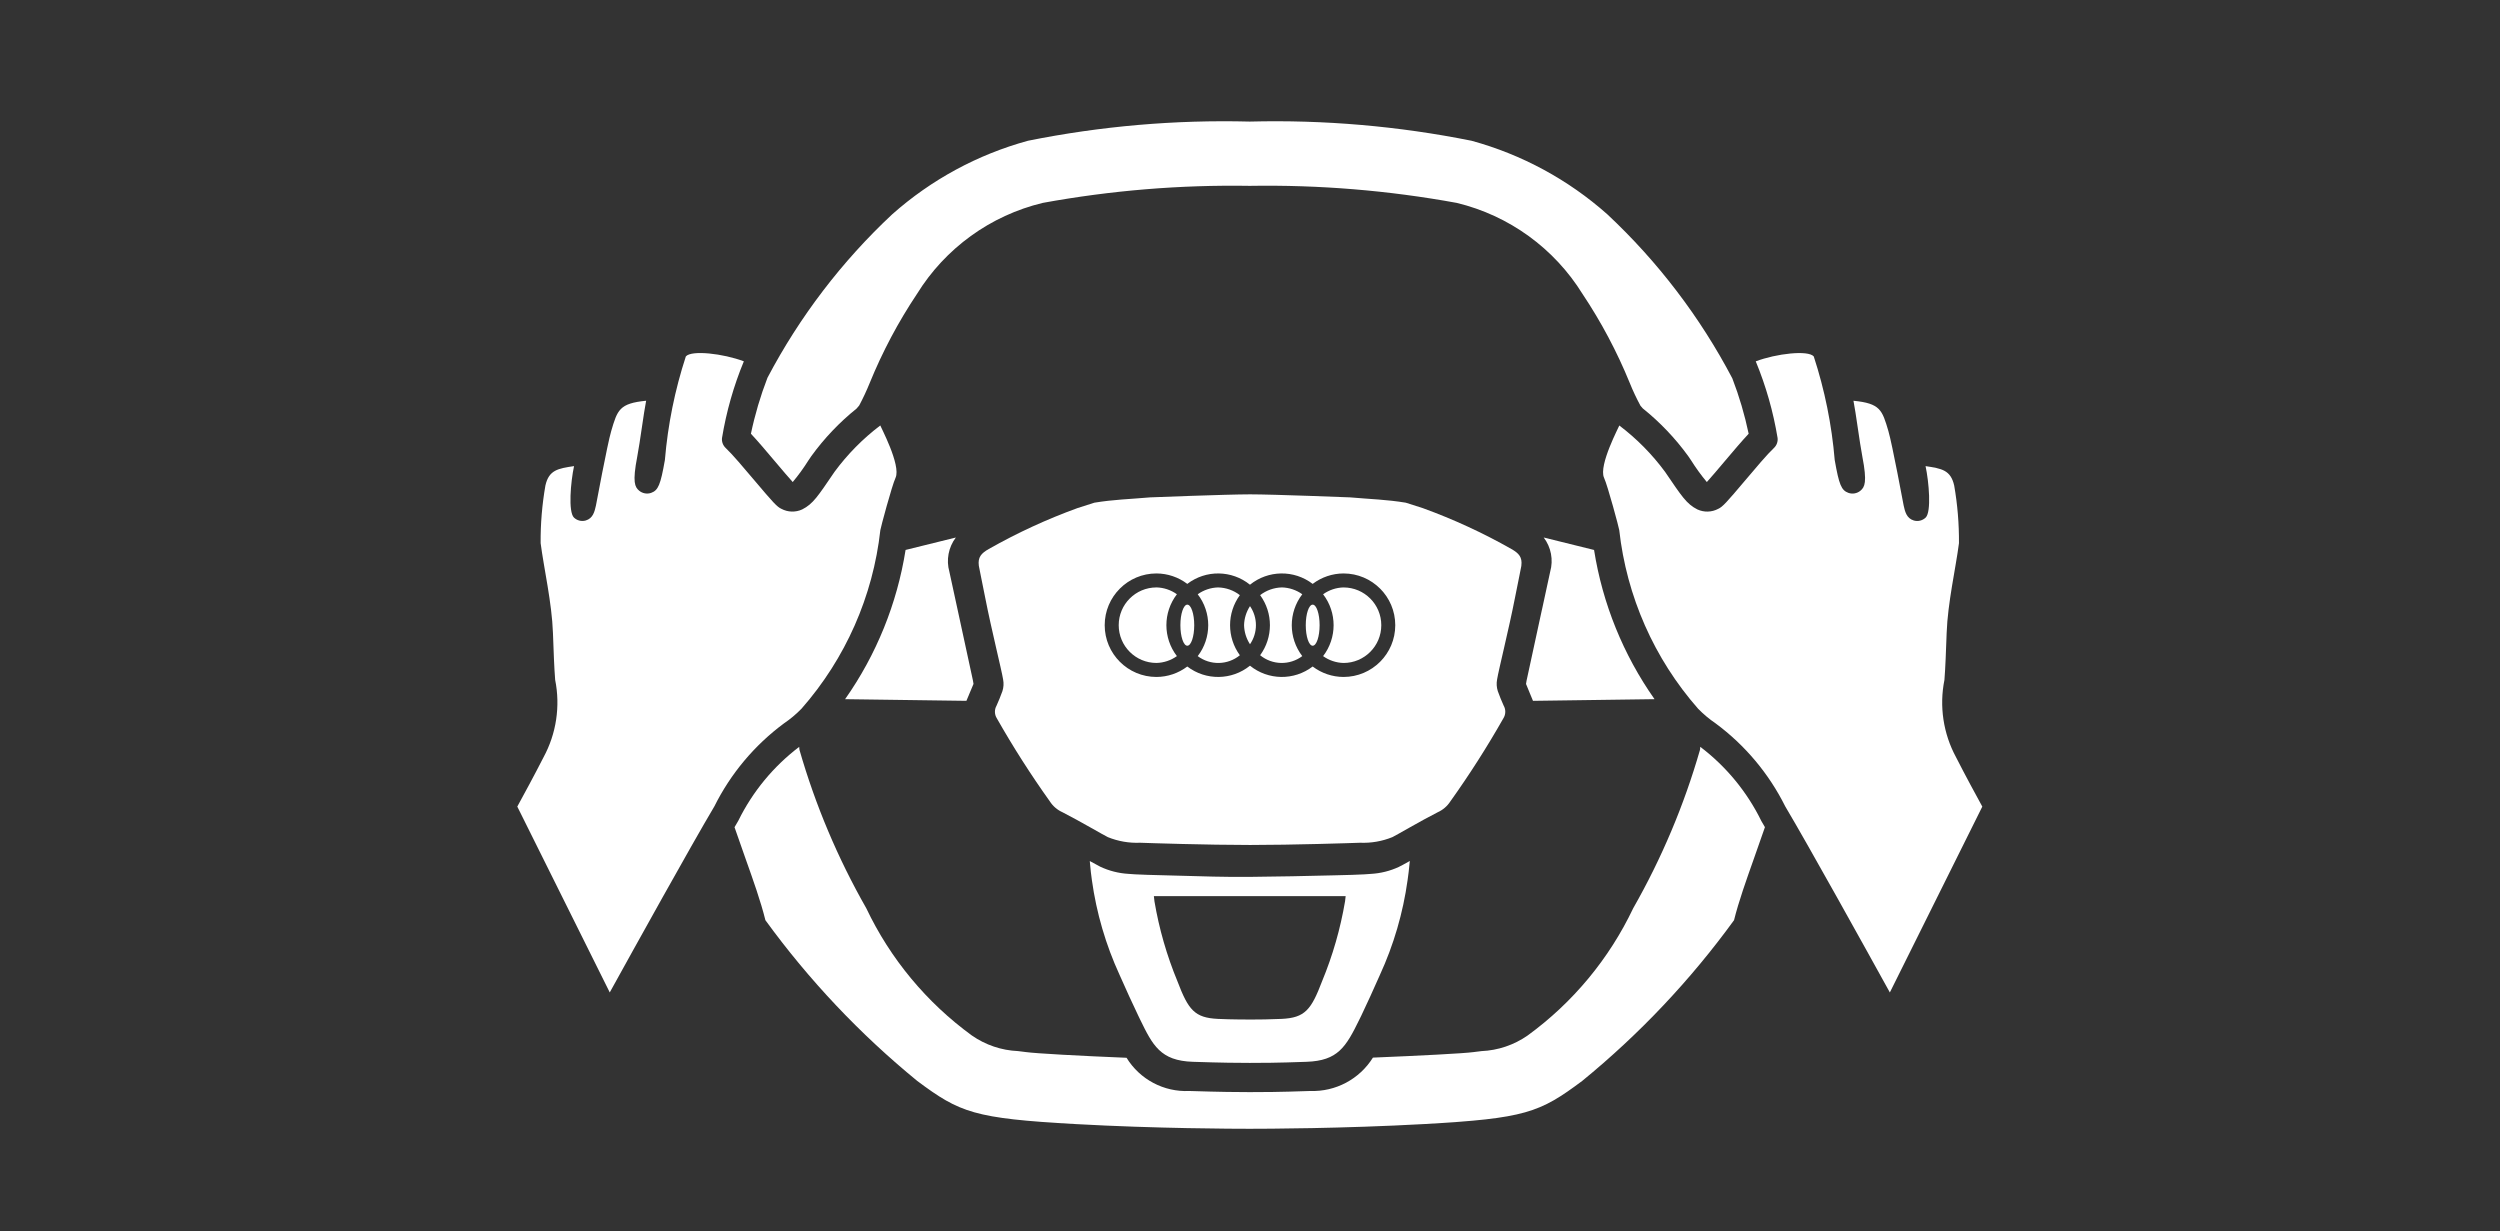 <?xml version="1.0" encoding="UTF-8"?>
<svg id="Layer_1" data-name="Layer 1" xmlns="http://www.w3.org/2000/svg" viewBox="0 0 134 66">
  <rect x="0" y="0" width="134" height="66" fill="#333333" stroke="none"/>
  <defs>
    <style>
      .cls-1 {
        fill: #fff;
      }
    </style>
  </defs>
  <g id="E4B3_experience_streering_wheel_hands_off" data-name="E4B3 experience streering wheel hands off">
    <path class="cls-1" d="M86.795,22.806c.009,.023-1.123,2.132-.819,2.8,.203,.445,.8,2.682,.816,2.808,.394,3.548,1.868,6.889,4.224,9.571,.288,.296,.605,.561,.946,.792,1.575,1.167,2.852,2.691,3.727,4.446,1.273,2.143,4.292,7.591,5.607,9.973l4.956-9.962c-.289-.526-.932-1.707-1.406-2.643-.687-1.267-.908-2.735-.624-4.148,.053-.662,.083-1.553,.119-2.521,.057-1.614,.483-3.442,.66-4.809,.007-1.035-.078-2.069-.256-3.089-.188-.835-.676-.911-1.535-1.04,.184,.859,.318,2.451,.007,2.757-.168,.162-.41,.223-.634,.158-.393-.116-.475-.48-.546-.801-.006-.026-.612-3.293-.819-3.993-.334-1.136-.435-1.482-1.872-1.625,.133,.668,.324,2.197,.476,2.991,.268,1.389,.128,1.634-.101,1.83-.179,.149-.423,.194-.643,.118-.381-.137-.504-.434-.737-1.762-.158-1.888-.535-3.751-1.123-5.552-.3-.35-2.009-.154-3.109,.263,.546,1.322,.939,2.702,1.171,4.113,.021,.199-.053,.397-.199,.533-.35,.327-.989,1.083-1.551,1.75-.984,1.165-1.197,1.403-1.433,1.51-.347,.185-.76,.196-1.116,.032-.587-.297-.838-.703-1.733-2.015-.694-.942-1.52-1.778-2.452-2.484Z"/>
    <path class="cls-1" d="M44.731,25.29c-.895,1.312-1.146,1.718-1.733,2.015-.356,.165-.77,.153-1.116-.032-.236-.107-.448-.345-1.433-1.51-.562-.666-1.201-1.422-1.551-1.75-.146-.137-.22-.334-.199-.533,.232-1.411,.624-2.791,1.171-4.113-1.1-.417-2.808-.613-3.109-.263-.588,1.801-.965,3.664-1.123,5.552-.233,1.329-.356,1.625-.737,1.762-.22,.076-.464,.031-.643-.118-.229-.196-.369-.441-.101-1.83,.152-.794,.343-2.323,.476-2.991-1.437,.143-1.538,.489-1.872,1.625-.207,.699-.813,3.966-.819,3.993-.072,.321-.154,.685-.546,.801-.225,.064-.466,.004-.634-.158-.31-.306-.177-1.898,.007-2.757-.858,.129-1.347,.205-1.535,1.04-.178,1.02-.264,2.053-.256,3.089,.177,1.367,.603,3.196,.66,4.809,.035,.968,.066,1.859,.119,2.521,.284,1.413,.063,2.881-.624,4.148-.475,.936-1.118,2.117-1.406,2.643l4.956,9.962c1.315-2.382,4.334-7.83,5.607-9.973,.874-1.755,2.151-3.278,3.727-4.446,.342-.231,.659-.497,.946-.792,2.356-2.682,3.83-6.023,4.224-9.571,.016-.125,.613-2.363,.816-2.808,.304-.667-.827-2.777-.819-2.8-.933,.706-1.758,1.542-2.452,2.484Z"/>
    <path class="cls-1" d="M74.99,46.461c-.472,.221-.981,.349-1.502,.379-.065,.007-.542,.042-1.024,.053l-.952,.025c-1.346,.035-3.226,.073-4.522,.083-1.17,.016-2.742-.032-3.999-.069l-1.484-.04c-.48-.01-.957-.045-1.03-.053-.521-.031-1.032-.162-1.504-.384-.076-.035-.275-.144-.561-.303,.035,.419,.078,.791,.113,1.022,.244,1.76,.746,3.475,1.488,5.089,.239,.549,.792,1.761,.998,2.177l.092,.191c.678,1.389,1.087,2.227,2.836,2.282,1.592,.053,2.43,.059,3.041,.059,.612,0,1.447,0,3.054-.059,1.677-.06,2.104-.782,2.836-2.281l.094-.191c.205-.417,.757-1.629,.996-2.178,.742-1.614,1.243-3.329,1.487-5.089,.035-.231,.081-.609,.119-1.025-.29,.163-.494,.274-.576,.311Zm-2.896,1.856c-.249,1.467-.661,2.902-1.23,4.277-.584,1.536-.919,1.96-2.17,2.019-.589,.029-1.274,.034-1.569,.034h-.141c-.053-.001-.956,.003-1.704-.034-1.251-.059-1.586-.483-2.17-2.019-.569-1.375-.982-2.81-1.23-4.277l-.032-.284h10.279l-.032,.284Z"/>
    <path class="cls-1" d="M82.647,32.681l-.779,3.599c-.031,.139-.06,.267-.073,.379,.056,.144,.139,.341,.217,.529,.059,.143,.113,.271,.156,.377,1.564-.026,4.95-.071,6.515-.09-1.677-2.383-2.786-5.119-3.241-7.997-.898-.221-1.816-.449-2.699-.668,.397,.522,.526,1.201,.347,1.833-.023,.117-.209,.973-.441,2.038Z"/>
    <path class="cls-1" d="M40.249,23.248c.352,.375,.798,.898,1.345,1.548,.311,.368,.679,.804,.896,1.041,.307-.367,.588-.754,.842-1.159l.158-.233c.691-.953,1.506-1.809,2.423-2.546,.069-.077,.119-.135,.141-.166,.209-.393,.397-.796,.564-1.208,.681-1.67,1.528-3.267,2.53-4.767,1.516-2.452,3.939-4.207,6.741-4.882,3.66-.669,7.376-.975,11.096-.914,3.72-.061,7.437,.245,11.098,.914,2.802,.677,5.224,2.431,6.741,4.882,1.001,1.5,1.849,3.097,2.53,4.767,.168,.417,.36,.824,.573,1.22,.017,.023,.065,.078,.126,.146,.921,.739,1.739,1.598,2.433,2.554l.159,.234c.254,.405,.535,.792,.841,1.159,.217-.237,.586-.674,.896-1.041,.547-.649,.993-1.172,1.346-1.548-.212-1.011-.504-2.004-.875-2.968-1.726-3.286-3.991-6.258-6.701-8.794-2.091-1.857-4.583-3.206-7.28-3.943-3.911-.785-7.898-1.13-11.886-1.027-3.987-.103-7.974,.241-11.884,1.027-2.698,.737-5.189,2.087-7.28,3.943-2.702,2.527-4.962,5.488-6.686,8.761-.376,.974-.673,1.978-.887,3Z"/>
    <path class="cls-1" d="M94.4,43.989c-.766-1.556-1.884-2.912-3.266-3.96-.008,.056-.003,.113-.016,.168-.852,2.961-2.053,5.809-3.579,8.486-1.287,2.709-3.232,5.053-5.657,6.819-.73,.509-1.59,.8-2.479,.838l-.428,.053c-.507,.071-2.911,.194-5.386,.295-.719,1.154-2,1.836-3.359,1.789-1.709,.061-2.597,.061-3.249,.061h-.002c-.65,0-1.54-.007-3.233-.061-1.361,.064-2.65-.618-3.363-1.78-2.527-.103-4.864-.232-5.388-.305l-.426-.053c-.889-.038-1.749-.329-2.479-.838-2.425-1.766-4.37-4.11-5.657-6.819-1.526-2.677-2.728-5.525-3.58-8.486-.013-.054-.007-.11-.015-.165-1.38,1.047-2.497,2.402-3.262,3.956-.059,.099-.139,.239-.205,.352,.189,.553,.378,1.084,.558,1.592,.453,1.274,.847,2.38,1.097,3.391,2.332,3.209,5.067,6.105,8.139,8.616,2.29,1.709,3.051,2.007,8.476,2.312,4.332,.242,8.539,.253,9.337,.253,.809,0,5.023-.012,9.354-.253,5.423-.305,6.184-.602,8.474-2.312,3.072-2.51,5.807-5.406,8.139-8.616,.251-1.011,.645-2.115,1.097-3.391,.181-.509,.37-1.041,.559-1.595-.065-.112-.145-.25-.203-.348Z"/>
    <path class="cls-1" d="M51.935,37.241c.092-.215,.188-.436,.245-.583-.013-.113-.042-.236-.07-.366l-.782-3.611c-.231-1.065-.417-1.92-.441-2.033-.179-.633-.051-1.313,.346-1.837-.882,.219-1.797,.446-2.694,.666-.456,2.879-1.565,5.615-3.242,7.999,1.569,.019,4.961,.064,6.502,.089,.042-.1,.089-.21,.137-.324Z"/>
    <path class="cls-1" d="M66.682,33.51c.009,.364,.119,.717,.318,1.022,.424-.616,.424-1.429,0-2.044-.199,.305-.309,.659-.318,1.022Z"/>
    <path class="cls-1" d="M68.707,31.486c-.422,.01-.83,.155-1.164,.413,.7,.96,.7,2.262,0,3.222,.653,.533,1.585,.553,2.259,.046-.751-.977-.751-2.337,0-3.315-.32-.229-.702-.357-1.095-.367Z"/>
    <path class="cls-1" d="M65.293,31.486c-.393,.01-.775,.138-1.095,.367,.751,.977,.751,2.337,0,3.315,.674,.506,1.606,.487,2.259-.046-.7-.96-.7-2.262,0-3.222-.334-.259-.742-.404-1.164-.413Z"/>
    <ellipse class="cls-1" cx="63.64" cy="33.51" rx=".371" ry="1.101"/>
    <path class="cls-1" d="M61.987,31.486c-1.118,0-2.024,.906-2.024,2.024s.906,2.024,2.024,2.024c.394-.01,.775-.138,1.095-.367-.751-.977-.751-2.337,0-3.315-.32-.229-.702-.357-1.095-.367Z"/>
    <path class="cls-1" d="M81.544,30.324c.06-.457-.129-.668-.536-.899-1.519-.862-3.107-1.594-4.748-2.19l-.911-.291c-1.036-.169-1.823-.184-2.99-.285,0,0-4.118-.162-5.354-.162-1.236,0-5.354,.162-5.354,.162-1.168,.101-1.954,.115-2.991,.285l-.911,.291c-1.641,.596-3.229,1.329-4.748,2.19-.407,.23-.596,.442-.536,.899,.012,.093,.167,.818,.346,1.733,.328,1.681,.874,3.85,.956,4.365,.04,.208,.027,.422-.038,.624-.11,.296-.197,.52-.312,.771-.123,.212-.119,.476,.012,.684,.87,1.533,1.819,3.019,2.843,4.454,.165,.257,.402,.459,.68,.583,.924,.471,2.271,1.265,2.429,1.333,.549,.223,1.139,.325,1.731,.3,.413,.017,3.621,.12,5.893,.12,2.272,0,5.48-.103,5.893-.12,.592,.025,1.182-.077,1.731-.3,.158-.069,1.505-.863,2.429-1.333,.279-.124,.515-.327,.68-.583,1.024-1.434,1.973-2.921,2.843-4.454,.131-.208,.136-.471,.013-.684-.116-.252-.203-.476-.312-.771-.065-.201-.078-.416-.039-.624,.082-.515,.628-2.684,.956-4.365,.179-.915,.334-1.639,.346-1.733Zm-9.532,5.961c-.597-.002-1.177-.198-1.653-.56-.996,.763-2.384,.744-3.36-.044-.975,.788-2.364,.807-3.36,.044-.476,.361-1.056,.558-1.653,.56-1.532,0-2.774-1.242-2.774-2.774s1.242-2.774,2.774-2.774c.597,.002,1.177,.198,1.653,.56,.996-.763,2.384-.744,3.36,.044,.975-.788,2.364-.807,3.36-.044,.476-.361,1.056-.558,1.653-.56,1.532,0,2.774,1.242,2.774,2.774s-1.242,2.774-2.774,2.774l0,0Z"/>
    <ellipse class="cls-1" cx="70.36" cy="33.51" rx=".371" ry="1.101"/>
    <path class="cls-1" d="M72.013,31.486c-.394,.01-.775,.138-1.095,.367,.751,.977,.751,2.337,0,3.315,.32,.229,.701,.357,1.095,.367,1.118,0,2.024-.906,2.024-2.024s-.906-2.024-2.024-2.024Z"/>
  </g>
</svg>